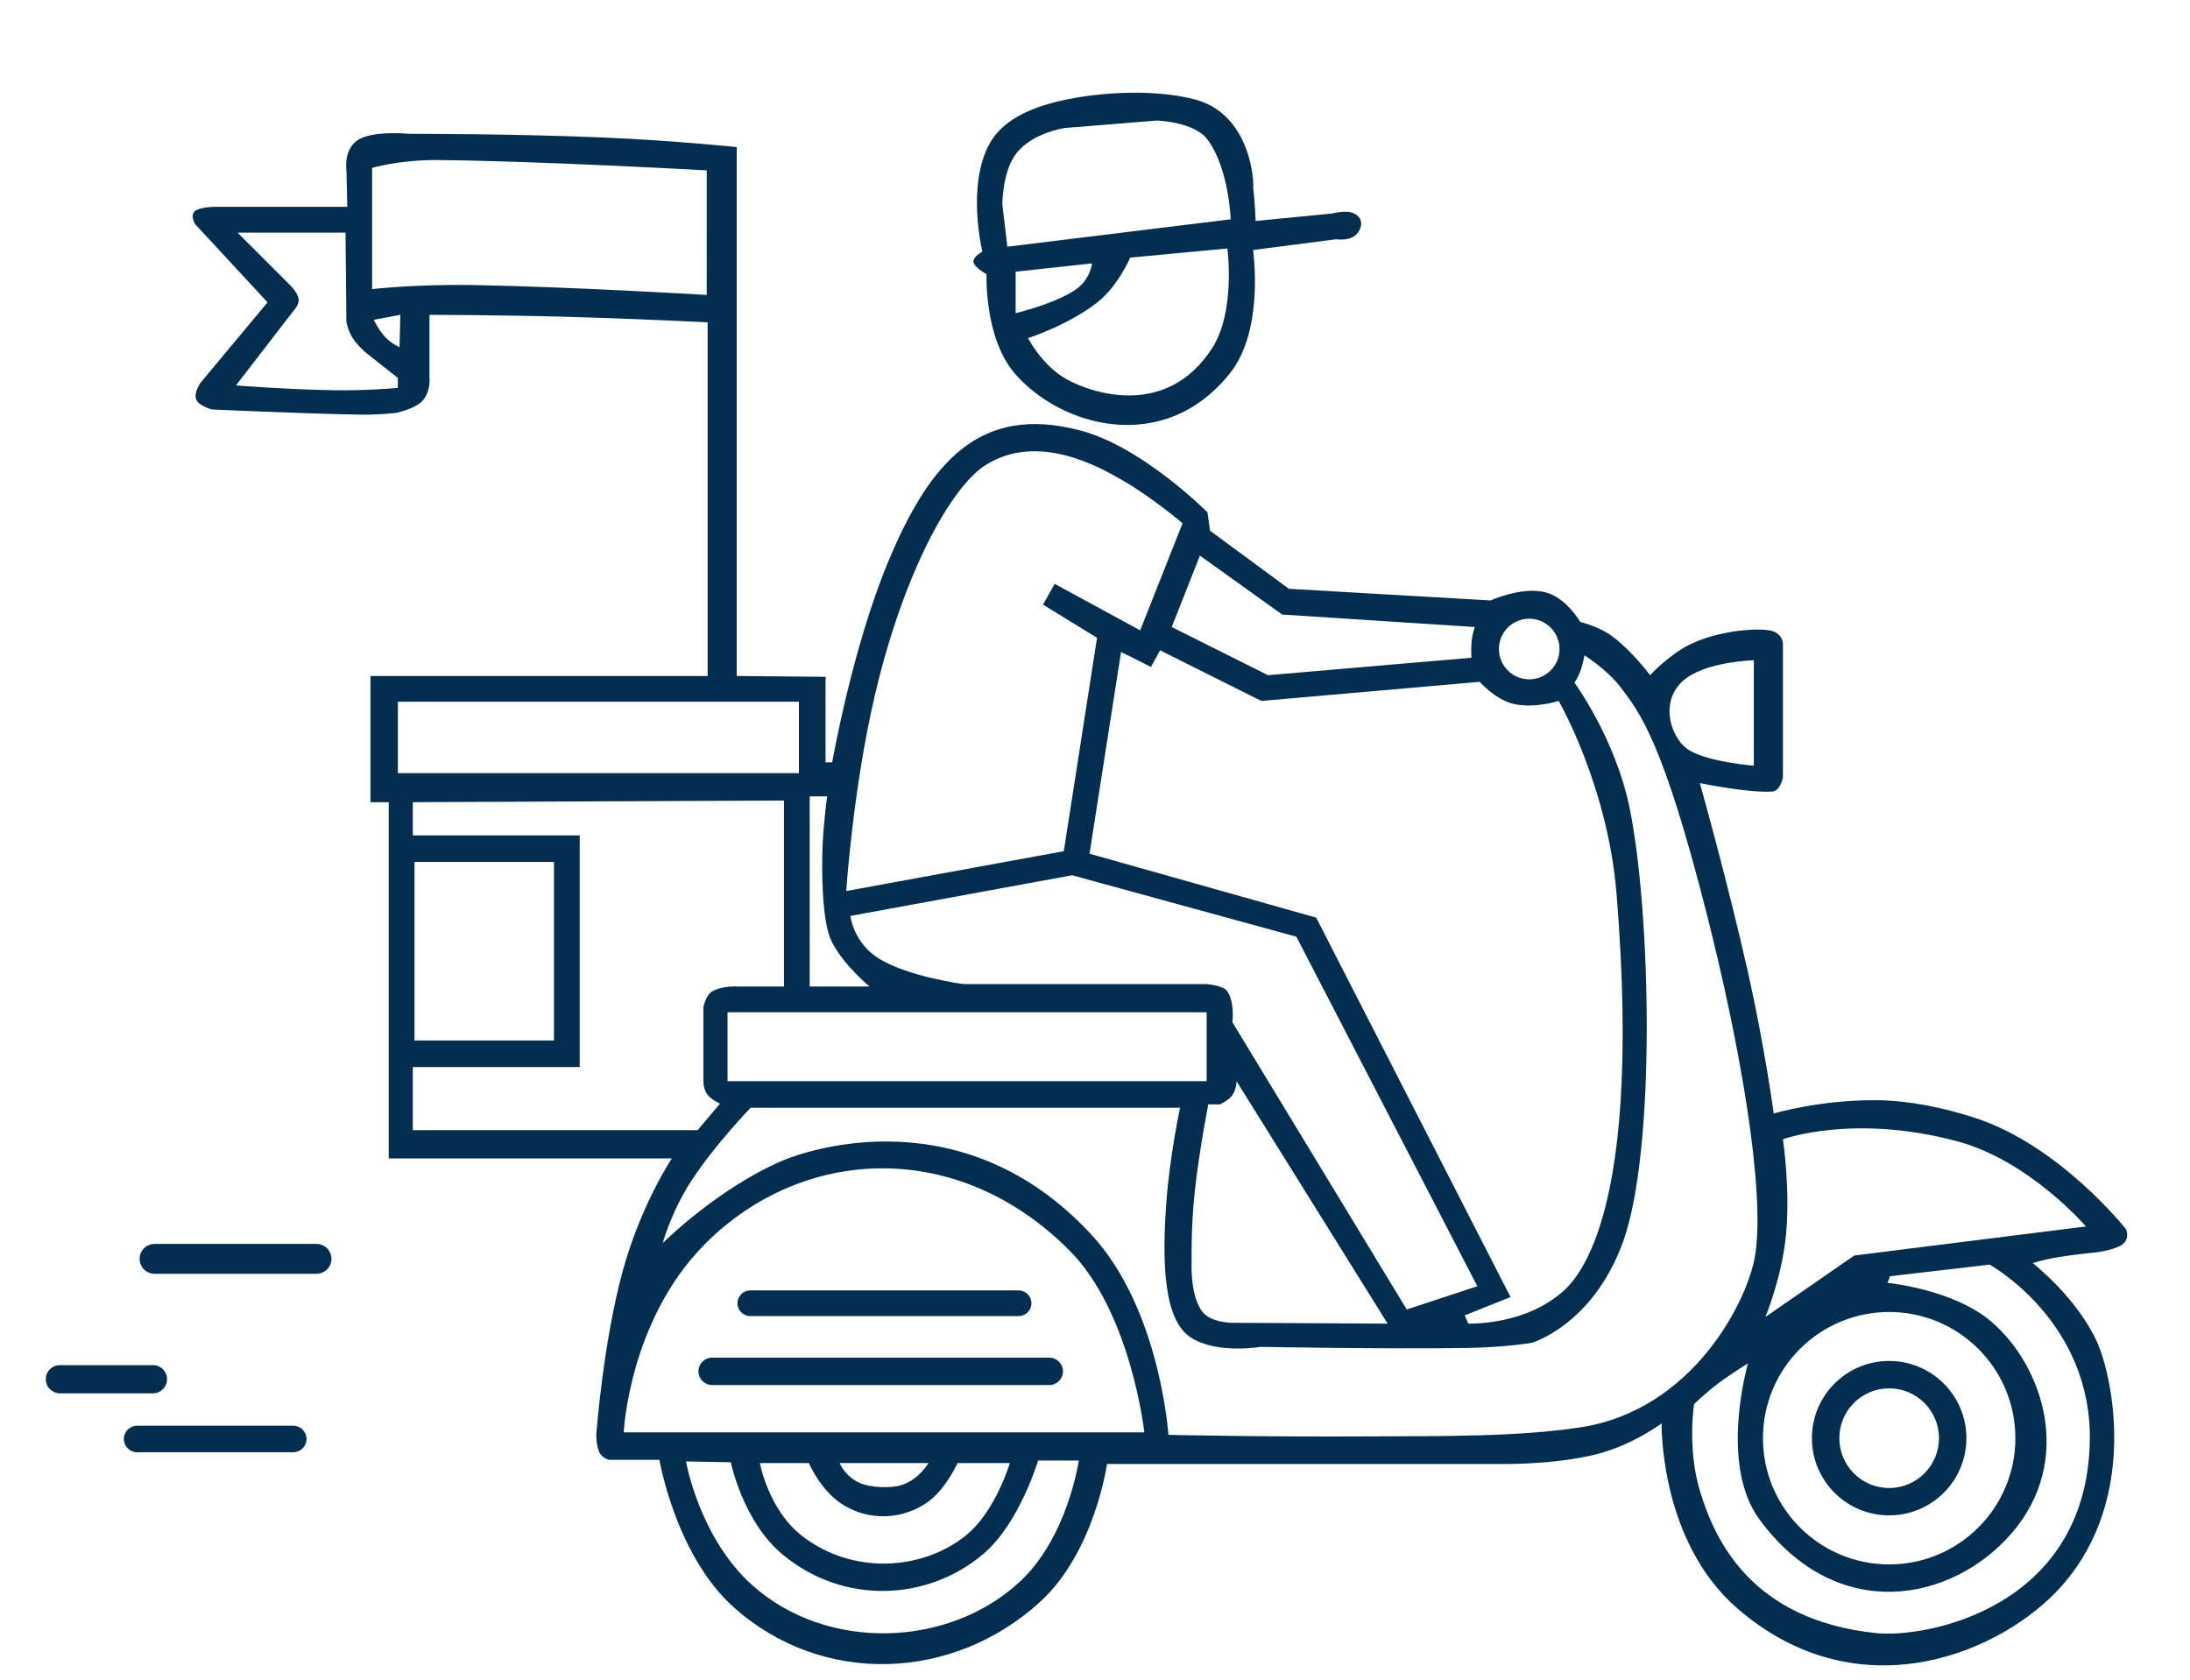 <?xml version="1.0" encoding="UTF-8"?>
<!-- Generator: Adobe Illustrator 15.0.0, SVG Export Plug-In . SVG Version: 6.00 Build 0)  -->
<!DOCTYPE svg PUBLIC "-//W3C//DTD SVG 1.1//EN" "http://www.w3.org/Graphics/SVG/1.1/DTD/svg11.dtd">
<svg version="1.1" id="Слой_1" xmlns="http://www.w3.org/2000/svg" xmlns:xlink="http://www.w3.org/1999/xlink" x="0px" y="0px" width="149.08px" height="114.396px" viewBox="0 403.396 149.08 114.396" enable-background="new 0 403.396 149.08 114.396" xml:space="preserve">
<g>
	<g>
		<path fill="#032E4F" d="M39.9,182.426l-0.865-1.936l-4.161,2.06l0.906,1.771L39.9,182.426z M109.433,612.291H80.44    c-0.58,0-1.049,0.47-1.049,1.049s0.469,1.049,1.049,1.049h28.992c0.58,0,1.049-0.47,1.049-1.049S110.013,612.291,109.433,612.291z     M85.237,305.475c-0.293-0.195-0.814-0.067-0.814-0.067s-4.846,0.666-9.869,4.7c-3.946,3.168-6.198,8.432-6.198,8.432    s-0.144,0.395,0.017,0.682c0.262,0.471,0.855,0.495,1.27,0.219c0.24-0.16,0.379-0.543,0.379-0.543s0.988-2.019,2.736-4.266    c1.045-1.346,2.415-2.747,3.867-3.916c3.438-2.771,8.076-3.641,8.076-3.641s0.373-0.084,0.627-0.326    C85.543,306.542,85.903,305.919,85.237,305.475z M12.652,240.71c-0.512,0-0.927,0.416-0.927,0.928    c0,0.512,0.415,0.926,0.927,0.926h16.064c0.512,0,0.927-0.414,0.927-0.926c0-0.512-0.415-0.928-0.927-0.928H12.652z     M54.59,298.802c0,1.982,1.607,3.591,3.59,3.591c1.983,0,3.59-1.607,3.59-3.591s-1.609-3.59-3.59-3.59    C56.198,295.212,54.59,296.818,54.59,298.802z M59.965,298.802c0,0.984-0.799,1.785-1.785,1.785c-0.986,0-1.785-0.799-1.785-1.785    c0-0.985,0.799-1.784,1.785-1.784C59.166,297.018,59.965,297.814,59.965,298.802z M80.987,649.946H57.921    c-0.479,0-0.867,0.388-0.867,0.866c0,0.478,0.389,0.865,0.867,0.865h23.066c0.479,0,0.865-0.388,0.865-0.865    C81.853,650.334,81.466,649.946,80.987,649.946z M46.159,195.827l-0.948-1.896l-4.067,2.237l0.982,1.73L46.159,195.827z     M7.201,214.511c3.393,8.414,12.173,20.277,28.048,26.643c12.764,5.119,30.494,5.414,45.174-1.859    c15.094-7.477,22.682-21.883,24.814-28.113c2.431-7.098,2.38-15.409,2.38-15.409s0.136-2.192-1.36-3.981    c-1.064-1.273-3.912-2.321-3.912-2.321s-9.52-3.374-21.621-4.498c-16.125-1.499-36.004-0.857-36.004-0.857    s-0.809-4.903-3.315-7.561c-1.051-1.114-3.525-1.947-5.913-1.799c-2.414,0.149-4.736,1.287-4.736,1.287s0.254-2.507,1.228-4.579    c0.748-1.592,2.274-2.876,2.274-2.876s0.247-0.3,0.247-0.618c0-0.663-0.291-1.049-1.106-0.795    c-0.549,0.171-0.995,0.631-0.995,0.631s-1.319,1.399-2.086,3.142c-0.818,1.858-1.086,4.066-1.086,4.066l-4.243-6.755l-1.647,0.865    l4.16,6.467c0,0-2.448-1.027-4.863-0.949c-2.018,0.065-4.075,1.237-4.075,1.237s-0.19,0.682,0.046,1.109    c0.192,0.347,0.819,0.456,0.819,0.456s2.038-1.03,4.2-0.989c2.163,0.042,4.45,1.153,4.45,1.153s-2.168,1.877-3.237,3.984    c-1.094,2.156-1.088,4.543-1.088,4.543s-8.995,0.642-16.759,4.254c-1.541,0.717-2.422,1.781-2.926,2.792    c-0.3,0.602-1.481,3.163,0.036,11.423C4.671,207.682,5.87,211.21,7.201,214.511z M105.092,203.422    c0.388-1.953-1.907,13.691-11.813,23.527c-13.545,13.451-29.032,15.41-26.779,14.949c-4.298,0.879-10.016,1.354-15.471,0.986    c-10.467-0.707-20.396-6.169-20.396-6.169s-11.39-6.055-17.822-15.934c-2.779-4.269-4.924-9.111-6.035-13.369    c-1.354-5.191-1.352-9.416-1.352-9.416s3.419,2.568,9.552,3.852c9.802,2.051,24.101,3.192,24.101,3.192s1.434,1.58,2.963,3.216    c1.981,2.117,4.458,4.3,7.664,2.975c2.767-1.145,2.719-5.737,2.719-5.737l11.369,0.042l0.33,0.864c0,0-7.785,4.286-2.754,12.134    c4.308,6.72,11.857,1.459,11.857,1.459s1.112,0.41,2.13,0.279c1.08-0.137,2.07-0.814,2.07-0.814s2.602,0.982,4.75,2.91    c2.236,2.005,4.023,4.957,4.023,4.957l5.932-3.871c0,0-2.436-4.07-2.934-7.773c-0.422-3.151,1.08-6.025,1.08-6.025    s2.867-0.957,3.959-2.701c1.281-2.043,0.82-4.92,0.82-4.92s3.35-0.73,6.197-1.803c2.357-0.887,4.307-2.151,4.307-2.151    S105.606,200.82,105.092,203.422z M42.207,205.411l7.978,0.247c0,0,0.226,3.194-1.127,3.773c-2.387,1.023-4.338-1.344-4.338-1.344    L42.207,205.411z M66.198,206.21c-0.164-0.405-0.225-0.924-0.225-0.924s7.934-0.225,15.037-1.012    c6.226-0.689,11.738-1.953,11.738-1.953s0.874,2.428-0.12,3.692c-1.12,1.424-4.123,1.703-4.123,1.703s0.678,3.39-2.855,5.245    c-3.369,1.768-6.783-0.508-6.783-0.508s0.843,3.057-1.393,4.951c-1.498,1.269-4.54,0.279-4.54,0.279s-5.545,5.65-10.093-0.758    c-4.299-6.055,3.915-9.705,3.915-9.705S66.417,206.753,66.198,206.21z M65.686,203.269c0,0,0.447-2.689,2.204-3.438    c3.621-1.544,5.746,0.761,5.746,0.761s0.14-6.279,5.728-6.39c5.676-0.112,6.258,5.524,6.258,5.524s2.447-1.084,4.197-0.865    c1.533,0.191,2.394,1.689,2.394,1.689s-5.455,1.053-11.417,1.664C73.609,202.951,65.686,203.269,65.686,203.269z M83.276,219.038    c2.022,0.864,4.158,1.942,4.158,1.942s-1.211-1.83-2.004-3.405c-0.6-1.191-0.838-2.237-0.838-2.237s0.617-0.068,1.25-0.35    c0.664-0.295,1.346-0.804,1.346-0.804s-0.015,1.849,0.529,3.709c0.711,2.429,2.023,5.023,2.023,5.023l-2.924,1.937    c0,0-0.959-1.812-2.892-3.534c-1.833-1.632-4.647-3.181-4.647-3.181l0.453-0.453C79.731,217.685,81.458,218.259,83.276,219.038z     M80.679,215.914l0.043-0.74c0,0,0.448,0.184,0.936,0.249c0.576,0.077,1.205,0.038,1.205,0.038l0.412,1.566L80.679,215.914z     M59.919,186.002c3.164,0.035,10.452,0.029,17.706,0.685c6.444,0.582,12.794,1.764,17.253,2.775    c9.98,2.264,12.357,4.919,10.18,6.524c-2.961,2.181-10.746,4.152-10.746,4.152s-0.922-1.958-2.631-2.666    c-2.119-0.88-4.906-0.342-4.906-0.342s-1.967-5.035-7.209-4.818c-6.605,0.271-7.374,5.438-7.374,5.438s-3.538-1.148-6.285,0.747    c-1.989,1.372-2.283,4.896-2.283,4.896s-2.891,0.145-5.808,0.164c-2.972,0.021-5.973-0.082-5.973-0.082l-6.179-17.382    C45.667,186.092,52.663,185.922,59.919,186.002z M26.563,182.167c2.581-4.417,8.83-6.026,11.167-5.482    c3.57,0.831,3.889,3.977,5.856,9.426c2.537,7.025,6.241,17.281,6.241,17.281L39.9,202.98c0,0-5.297-5.645-9.271-10.176    c-0.257-0.293-0.511-0.577-0.762-0.856l3.295-2.142l-1.136-1.791l-3.506,2.424C26.128,187.712,24.649,185.443,26.563,182.167z     M7.138,192.32c4.501-2.399,16.944-4.498,16.944-4.498s0.888,2.016,2.62,4.051c3.809,4.478,10.273,11.107,10.273,11.107    s-12.293-1.25-21.044-3.068C10.15,198.711,1.455,195.349,7.138,192.32z M109.433,617.032H80.44c-0.58,0-1.049,0.47-1.049,1.049    s0.469,1.048,1.049,1.048h28.992c0.58,0,1.049-0.469,1.049-1.048S110.013,617.032,109.433,617.032z M63.39,592.627H34.398    c-0.58,0-1.049,0.47-1.049,1.048c0,0.58,0.469,1.049,1.049,1.049H63.39c0.58,0,1.049-0.469,1.049-1.049    C64.439,593.097,63.97,592.627,63.39,592.627z M84.498,604.359h23.433c1.008,0,1.823-0.816,1.823-1.824v-13.401    c0-1.008-0.815-1.824-1.823-1.824H84.498c-1.006,0-1.822,0.816-1.822,1.824v13.401C82.675,603.543,83.492,604.359,84.498,604.359z     M91.519,591.96c3.021,0,5.469,2.449,5.469,5.471s-2.446,5.471-5.469,5.471c-3.021,0-5.471-2.449-5.471-5.471    S88.498,591.96,91.519,591.96z M63.39,582.962H34.398c-0.58,0-1.049,0.47-1.049,1.049s0.469,1.049,1.049,1.049H63.39    c0.58,0,1.049-0.47,1.049-1.049S63.97,582.962,63.39,582.962z M69.269,226.17c-2.116,0-3.831,1.716-3.831,3.831    s1.715,3.83,3.831,3.83c2.116,0,3.831-1.715,3.831-3.83S71.385,226.17,69.269,226.17z M69.269,231.669    c-0.921,0-1.668-0.746-1.668-1.668s0.747-1.668,1.668-1.668s1.668,0.746,1.668,1.668S70.19,231.669,69.269,231.669z     M109.142,238.754c0-0.558-0.451-1.009-1.009-1.009H86.878c-0.557,0-1.009,0.451-1.009,1.009s0.452,1.009,1.009,1.009h21.255    C108.69,239.763,109.142,239.312,109.142,238.754z M81.461,242.4c-0.5,0-0.905,0.406-0.905,0.906s0.405,0.906,0.905,0.906h11.944    c0.5,0,0.906-0.406,0.906-0.906s-0.404-0.906-0.904-0.906H81.461z M109.433,626.697H80.44c-0.58,0-1.049,0.469-1.049,1.048    s0.469,1.049,1.049,1.049h28.992c0.58,0,1.049-0.47,1.049-1.049S110.013,626.697,109.433,626.697z M109.433,621.956H80.44    c-0.58,0-1.049,0.47-1.049,1.048c0,0.58,0.469,1.049,1.049,1.049h28.992c0.58,0,1.049-0.469,1.049-1.049    C110.481,622.426,110.013,621.956,109.433,621.956z M108.413,313.438c-1.445,0-2.619,1.172-2.619,2.619    c0,1.444,1.174,2.616,2.619,2.616s2.617-1.172,2.617-2.616C111.03,314.609,109.856,313.438,108.413,313.438z M108.413,317.189    c-0.627,0-1.137-0.508-1.137-1.135c0-0.628,0.51-1.137,1.137-1.137s1.135,0.509,1.135,1.137    C109.547,316.682,109.04,317.189,108.413,317.189z M38.708,287.007c-0.002,0.019-0.004,0.033-0.012,0.063    c0.002-0.012,0.008-0.021,0.01-0.031C38.707,287.027,38.708,287.018,38.708,287.007z M63.677,349.366    c0.335,0.284,0.835,0.245,1.118-0.089c0.285-0.334,0.246-0.834-0.086-1.118l-14.607-12.724c-0.333-0.285-0.834-0.246-1.117,0.086    c-0.285,0.332-0.246,0.834,0.086,1.119L63.677,349.366z M63.39,578.222H34.398c-0.58,0-1.049,0.47-1.049,1.05    c0,0.577,0.469,1.048,1.049,1.048H63.39c0.58,0,1.049-0.471,1.049-1.048C64.439,578.69,63.97,578.222,63.39,578.222z     M36.143,376.934c0.635,0,1.15-0.515,1.15-1.148c0-0.637-0.516-1.15-1.15-1.15c-0.637,0-1.151,0.516-1.151,1.15    C34.992,376.419,35.506,376.934,36.143,376.934z M37.133,368.167c0-0.635-0.515-1.149-1.15-1.149c-0.635,0-1.15,0.516-1.15,1.149    c0,0.636,0.516,1.149,1.15,1.149C36.619,369.316,37.133,368.803,37.133,368.167z M100.789,556.461    c0-2.887-2.343-5.228-5.229-5.228s-5.227,2.341-5.227,5.228c0,2.888,2.34,5.229,5.227,5.229S100.789,559.349,100.789,556.461z     M92.065,556.462c0-1.931,1.564-3.496,3.494-3.496c1.933,0,3.496,1.565,3.496,3.496c0,1.93-1.563,3.495-3.496,3.495    C93.63,559.957,92.065,558.392,92.065,556.462z M107.291,560.261c0,0.554,0.449,1.002,1.004,1.002h14.313    c0.556,0,1.002-0.448,1.002-1.002c0-0.555-0.446-1.004-1.002-1.004h-14.313C107.74,559.257,107.291,559.706,107.291,560.261z     M126.985,582.386v-18.935H18.943v56.043c0,0-1.656,1.275-2.289,2.761c-0.658,1.538-0.293,3.287-0.293,3.287    s-1.658,0.839-2.256,1.921c-0.676,1.219-0.297,2.699-0.297,2.699s-2.482-1.351-4.822-1.773c-1.541-0.279-3.021,0.15-3.693,0.532    c-2.756,1.567-1.953,4.956-1.391,5.92c1.203,2.067,3.318,2.678,4.412,2.306c1.34-0.452,1.518-2.365,1.338-2.684    c-0.352-0.629-1.498-1.201-1.498-1.201s-0.332-0.362-0.188-0.476c0.129-0.101,0.736,0.05,0.736,0.05s1.299,0.527,2.344,0.973    c0.764,0.326,1.363,0.607,1.363,0.607s-1.518,1.021-1.852,2.225c-0.416,1.5,0.332,3.246,0.332,3.246s-1.102,1.065-1.604,2.586    c-0.557,1.685-0.447,3.898,1.197,5.245c1.918,1.57,5.273,2.825,8.369,3.528c4.373,0.993,10.094,1.424,12.035,1.412    c1.709-0.013,3.545-0.256,4.941-0.838c3.17-1.32,3.568-5.188,3.568-5.188l0.668-1.033h65.342l-1.156,3.344l7.416,2.432l1.52-5.652    h14.103v-38.172c0,0,0.705-0.673,1.664-1.413c0.853-0.657,1.905-1.33,2.848-2.213c-1.937,1.816,7.107-4.836,3.828-13.969    C133.132,583.007,126.985,582.386,126.985,582.386z M9.005,631.499c0,0-1.049-0.368-1.658-0.175    c-0.633,0.202-1.139,0.916-1.064,1.57C6.355,633.531,7,634.112,7,634.112s0.725,0.284,1.02,0.563    c0.061,0.059,0.457,1.001-0.467,1.078c0.285-0.022-1.764-0.529-2.414-1.741c-0.389-0.723-0.578-3.185,1.26-4.004    c1.271-0.566,3.033,0.094,3.033,0.094l4.316,1.701c0,0,0.014,0.453-0.074,0.818c-0.059,0.25-0.23,0.458-0.23,0.458L9.005,631.499z     M29.492,651.278c-3.359-0.025-8.684-1.032-12.311-2.131c-3.221-0.976-5.934-2.294-6.338-4.474    c-0.277-1.499,1.02-3.208,1.02-3.208s0.924,0.939,2.455,1.714c2.09,1.057,5.309,2.12,8.863,2.976    c3.145,0.756,6.469,1.47,9.119,1.63c2.805,0.169,4.848-0.24,4.848-0.24S35.771,651.326,29.492,651.278z M40.24,641.89    c-1.555,4.189-5.295,4.942-14.879,2.776c-11.932-2.696-13.154-5.539-13.279-6.233c-0.354-1.958,2.801-3.756,3.063-4.289    c0.512-1.037,0.244-2.462,0.244-2.462s-0.51-3.086,0.662-4.141c1.256-1.131,4.199-0.236,4.199-0.236s6.201,1.43,10.881,3.892    C38.966,635.316,41.167,639.393,40.24,641.89z M41.039,636.604c0,0-3.926-4.248-9.635-7.11    c-5.748-2.882-13.281-4.376-13.281-4.376s0.041-3.767,2.643-4.082c3.268-0.396,12.975,4.394,18.15,9.965    C41.83,634.139,41.039,636.604,41.039,636.604z M41.404,643.838c0,0,0.746-0.795,0.912-1.741c0.244-1.396-0.063-3.122-0.063-3.122    s1.596-2.43,0.908-4.888c-0.627-2.241-3.441-4.435-5.396-6.257c-3.779-3.521-8.074-6.181-11.738-7.563    c-2.27-0.854-5.047-1.106-5.047-1.106v-53.764h104.242v16.746c0,0-5.633-0.266-10.131,5.576    c-5.188,6.738,0.395,13.215,0.605,20.981c0.146,5.332-1.719,11.371-1.719,11.371l-7.902,23.766L41.404,643.838L41.404,643.838z     M125.526,643.838h-11.608c0,0,3.979-16.661,7.396-26.67c1.465-4.298,4.215-7.369,4.215-7.369v34.039H125.526z M133.728,598.553    c-1.481,3.432-6.014,6.08-6.014,6.08s-3.154,2.854-5.227,6.273c-2.557,4.216-4.135,9.166-4.135,9.166s-1.131,3.75-2.427,8.559    c-2.313,8.59-5.413,20.557-5.413,20.557l-3.951-1.217l4.862-15.135c0,0,2.521-7.299,4.152-12.571    c0.664-2.146,2.424-7.443,1.76-13.613c-0.256-2.375-0.971-4.734-1.478-6.729c-0.391-1.551-2.432-5.871,0.699-11.052    c1.969-3.258,7.139-6.565,12.799-3.931C133.208,586.73,136.039,593.197,133.728,598.553z M133.64,557.98    c0.504,0,0.912-0.408,0.912-0.911c0-0.504-0.408-0.912-0.912-0.912h-15.772c-0.502,0-0.91,0.408-0.91,0.912    c0,0.503,0.408,0.911,0.91,0.911H133.64z M23.409,332.297c-0.268-0.359-0.709-0.484-0.984-0.279l-7.617,5.676    c-0.275,0.205-0.281,0.662-0.014,1.022c0.268,0.359,0.709,0.485,0.984,0.279l7.617-5.675    C23.67,333.115,23.677,332.657,23.409,332.297z M90.001,179.856c3.417,0.415,6.027-3.513,6.027-3.513l19.443,11.149    c0,0,2.764,1.966,5.164,1.608c2.125-0.317,6.54-4.799,3.424-8.062c-2.69-2.817-9.138-4.696-9.138-4.696l-65.246-30.151    c0,0,10.489,10.486,19.085,18.651C75.116,170.879,83.373,179.052,90.001,179.856z M98.831,172.004l20.705,8.788    c0,0,2.357,0.911,2.967,1.866c0.789,1.238-0.48,4.123-2.253,4.138c-1.876,0.016-4.339-1.556-4.339-1.556l-18.51-10.38    L98.831,172.004z M96.579,170.961c0,0-0.66,1.502-1.495,2.927c-0.753,1.287-1.69,2.511-1.69,2.511s-1.518,1.577-3.465,1.375    c-2.488-0.258-5.541-2.309-5.541-2.309l-25.54-22.738L96.579,170.961z M54.152,215.956l1.071-2.595l-1.854-0.742l-1.071,2.431    l-8.897-1.854c0,0-1.153-0.033-1.153,0.33c0,0.336,1.153,1.071,1.153,1.071s-6.572,0.788-9.191,7.552    c-3.51,9.065,4.976,15.803,9.158,17.223c7.111,2.414,14.292,0.201,16.79-6.02c1.552-3.865-0.033-10.27-0.033-10.27    s1.063,0.59,1.574,0.531c0.371-0.042,0.238-0.737,0.238-0.737L54.152,215.956z M47.644,215.997l5.149,1.317l3.46,3.749    l-1.235-0.165l-0.042,1.359l-3.171-3.871c0,0-1.112,0.185-2.307,0.251c-1.386,0.077-2.883,0.036-2.883,0.036    s0.61-0.383,1.136-0.764c0.524-0.381,0.964-0.76,0.964-0.76L47.644,215.997z M58.482,231.898    c-2.192,6.066-10.708,7.898-16.372,4.885c-5.508-2.93-8.707-10.824-4.856-16.121c2.163-2.975,7.548-4.295,7.548-4.295l1.318,0.577    c0,0-1.127,0.767-2.159,1.542c-0.87,0.655-1.754,1.383-1.754,1.383l8.732,0.247l5.231,6.097l-0.042-4.119l1.112,0.164    C57.241,222.257,60.392,226.611,58.482,231.898z M36.143,359.081c-0.637,0-1.151,0.515-1.151,1.149c0,0.638,0.515,1.15,1.151,1.15    c0.635,0,1.15-0.516,1.15-1.15C37.293,359.598,36.778,359.081,36.143,359.081z M63.39,587.886H34.398    c-0.58,0-1.049,0.471-1.049,1.049c0,0.579,0.469,1.05,1.049,1.05H63.39c0.58,0,1.049-0.471,1.049-1.05    C64.439,588.356,63.97,587.886,63.39,587.886z M100.181,308.598c-2.814,0-5.099,2.28-5.099,5.098c0,2.816,2.283,5.098,5.099,5.098    c2.814,0,5.098-2.281,5.098-5.098C105.278,310.878,102.996,308.598,100.181,308.598z M100.181,316.986    c-1.818,0-3.293-1.475-3.293-3.293c0-1.817,1.475-3.293,3.293-3.293c1.819,0,3.293,1.476,3.293,3.293    C103.474,315.512,102,316.986,100.181,316.986z M62.251,647.986c0-0.479-0.389-0.866-0.867-0.866H48.712    c-0.479,0-0.867,0.388-0.867,0.866c0,0.478,0.389,0.864,0.867,0.864h12.672C61.863,648.852,62.251,648.465,62.251,647.986z     M5.313,369.374c0.981,1.262,2.22,2.819,3.439,4.343c0.163,0.198,0.326,0.396,0.489,0.596c0.738,0.905,1.465,1.815,2.11,2.633    c1.313,1.625,2.262,2.787,2.262,2.787l-0.07,0.451l0.101,2.211h1.886c-0.047-0.808-0.094-1.613-0.145-2.414    c-0.524-8.396-1.324-16.09-1.324-16.09l-0.825-9.9c0,0,0.003-0.799-0.371-1.123c-0.936-0.809-1.335,0.304-1.392,0.838    c-0.079,0.746,0.081,1.744,0.081,1.744l1.777,21.074l-6.855-8.314c0,0-1.028-1.25-1.458-2.74    c-0.336-1.168-0.097-2.656-0.097-2.656l4.188-20.375c0,0,0.221-1.771,0.92-3.108c0.594-1.14,1.684-1.873,1.684-1.873l10.695-8.222    c0,0,2.244,0.754,4.203,1.195c1.264,0.285,2.557,0.328,2.557,0.328s0.004,0.32,0.177,0.606c0.14,0.231,0.458,0.442,0.458,0.442    l-6.854,12.281c0,0-0.462,0.751-0.506,1.452c-0.035,0.569,0.346,1.118,0.346,1.118l6.125,9.902l0.622,25.832h1.743l-0.302-13.359    l-0.349-9.901c0,0,0.776,0.033,1.057-0.626c0.305-0.718,0.117-2.136,0.117-2.136l0.604-12.663l3.172,8.568    c0,0,0.448,0.912,0.987,0.961c0.474,0.046,1.044-0.771,1.044-0.771l4.801-9.45c0,0,0.27-0.873,0.031-1.598    c-0.166-0.508-0.864-0.941-0.864-0.941s-2.101-2.209-3.788-4.178c-1.398-1.631-2.439-3.082-2.439-3.082s0.244-0.328,0.355-0.824    c0.084-0.383,0.041-0.961,0.041-0.961l9.363-1.349c0,0,4.816,2.928,9.613,6.919c5.816,4.834,11.81,10.895,11.81,10.895    s1.858,1.959,3.327,2.283c1.406,0.31,2.426-1.015,2.426-1.015l10.194-13.21l6.703,5.197l-14.52,19.717    c0,0-1.391,2.027-2.971,2.357c-1.65,0.344-3.494-1.011-3.494-1.011L50.503,350.79c0,0-0.648-0.31-1.117-0.233    c-0.398,0.065-1.15,0.756-0.061,1.639c1.303,1.055,3.876,2.443,3.876,2.443s0.119,12.047-0.442,23.485    c-0.07,1.442-0.156,2.87-0.25,4.269h1.752c0.074-1.151,0.144-2.313,0.205-3.479c0.603-11.39,0.521-22.964,0.521-22.964    s3.237,2.068,6.893,4.386c2.339,1.483,4.85,3.164,6.788,4.159c1.637,0.842,3.43,0.744,4.783-0.109    c1.047-0.66,1.576-1.679,3.168-3.667c5.58-6.975,14.825-19.686,14.825-19.686l-0.911-1.189c0,0,4.077-5.343,6.596-8.172    c1-1.123,2.054-1.549,2.054-1.549s3.588-1.312,6.282-2.552c1.972-0.907,3.277-1.852,3.277-1.852h9.282c0,0,1.4,0.045,2.23-0.57    c1.168-0.875,1.521-2.791,0.102-3.825c-0.961-0.699-2.729-0.687-2.729-0.687s-0.653-2.543-2.582-5.654    c-1.599-2.58-4.172-5.553-7.073-7.785c-8.127-6.254-16.209-5.879-16.209-5.879v-3.016c0,0,2.029-0.682,1.854-3.197    c-0.218-3.147-5.599-3.041-5.8,0.17c-0.18,2.865,2.078,3.107,2.078,3.107v2.977c0,0-8.25-0.393-16.05,5.481    c-6.932,5.22-9.973,13.878-9.973,13.878h-1.509c0,0-1.093,0.151-1.745,0.906c-0.805,0.934-0.644,2.514,0.225,3.354    c0.48,0.465,1.68,0.699,1.68,0.699h16.542c0,0-0.299,1.982,0.843,3.313c0.862,1.004,3.245,1.446,3.245,1.446    s2.089,0.224,2.158,1.116c0.086,1.073-1.842,2.851-1.842,2.851l-1.229-0.754l-9.799,13.094c0,0-1,1.453-2.01,1.602    c-1.032,0.15-2.076-1.007-2.076-1.007s-4.7-4.915-10.104-9.588c-5.307-4.59-11.319-8.938-11.319-8.938l0.595-0.437    c0,0-1.623-1.246-3.462-2.312c-2.057-1.19-4.353-2.213-4.353-2.213l-1.311-4.563c0,0,0.941-0.557,1.711-1.262    c0.674-0.617,1.186-1.396,1.186-1.396s1.82-0.347,3.085-1.383c2.357-1.929,1.649-3.666,1.702-3.582    c-0.539-0.834-1.421-0.319-1.629,0.011c-0.213,0.34-0.182,0.946-0.182,0.946s-0.055,0.476-0.375,0.821    c-0.387,0.421-1.055,0.726-1.055,0.726s0.42-1.073,0.543-2.503c0.182-2.135,0.092-4.915,0.092-4.915s0.588,0.017,0.84-0.342    c0.221-0.313,0.074-1.048,0.074-1.048l0.039-2.26c0,0,0.557-0.307,0.797-0.772c0.367-0.711,0.473-1.688,0.473-1.688l1.35-9.401    c0,0,0.691-0.216,1.409-0.683c0.769-0.504,1.567-1.262,1.567-1.262s2.263-0.539,3.375-1.949c1.493-1.893,1.627-5.498-0.819-7.303    c-1.448-1.068-4.185-0.865-4.185-0.865s-0.52-1.938-2.04-3.104c-1.872-1.439-5.597-1.847-7.924-1.162    c-1.882,0.553-3.563,2.047-3.563,2.047s-1.66-3.351-5.992-3.01c-4.605,0.36-6.108,3.563-6.108,3.563s-2.86-1.111-5.167-0.186    c-2.562,1.029-4.789,5.436-2.941,8.745c1.111,1.991,4.379,2.944,4.379,2.944l0.793,0.951c0,0,0.879,9.747,1.957,15.041    c0.436,2.143,1.733,3.09,1.733,3.09s-0.165,1.754-0.015,3.291c0.147,1.498,0.609,2.778,0.609,2.778s-0.498-0.252-0.901-0.754    c-0.319-0.397-0.567-1.07-0.567-1.07s-0.27-0.819-0.602-1.061c-0.379-0.273-0.824,0.028-0.824,0.028s-0.498,0.508-0.435,1.187    c0.11,1.178,0.948,2.471,2.516,3.373c0.995,0.571,2.123,0.678,2.123,0.678s0.491,0.767,1.173,1.404    c0.664,0.623,1.517,1.118,1.517,1.118l-1.048,5.173c0,0-0.438-0.319-0.902-0.224c-0.518,0.108-1.065,0.637-1.065,0.637    l-3.745,2.283c0,0-0.393,0.334-0.533,0.67c-0.145,0.347-0.038,0.695-0.038,0.695l-10.187,8.029c0,0-1.547,1.146-2.422,2.82    c-0.932,1.781-1.197,4.098-1.197,4.098L3.007,363.68c-0.05,0.434-0.087,0.862-0.093,1.254c-0.003,0.274,0.029,0.52,0.08,0.733    h0.022c0,0,0.024,0.103,0.06,0.239c0.164,0.482,0.392,0.771,0.392,0.771S4.086,367.794,5.313,369.374z M89.521,295.548    c0-0.7,0.567-1.271,1.27-1.271s1.27,0.568,1.27,1.271s-0.567,1.271-1.27,1.271S89.521,296.249,89.521,295.548z M75.995,307.428    c8.648-6.013,21.305-5.949,30.563,0.678c6.428,4.602,9.205,12.615,9.205,12.615l-50.105-0.039    C65.657,320.682,69.036,312.268,75.995,307.428z M62.563,323.934c-0.395,0-0.714-0.318-0.714-0.713    c0-0.396,0.319-0.716,0.714-0.716h56.254c0.395,0,0.715,0.32,0.715,0.716c0,0.394-0.32,0.713-0.715,0.713H62.563z M93.667,325.641    c0,0-2.031,0.477-3.891,0.657c-0.588,0.058-2.314,0.104-3.334-0.041c-1.379-0.196-2.021-0.616-2.021-0.616H93.667z M86.815,330.9    c-1.043-2.438-3.5-1.852-4.863-2.807c-1.354-0.951-1.139-2.457-1.139-2.457h0.635c0,0,1.42,2.443,6.703,2.43    c6.504-0.016,10.791-2.311,10.791-2.311h6.229c-0.001,0.002-0.888,0.496-2.511,1.072c-1.583,0.561-3.883,1.184-5.541,2.556    c-1.646,1.36-2.803,3.177-4.057,4.729c-2.164,2.682-3.92,4.894-3.92,4.894l-4.442-3.45C84.701,335.557,87.586,332.7,86.815,330.9z     M30.242,345.279c-0.265,4.419-0.288,9.479-0.288,9.479s-1.58-2.349-2.966-4.704c-1.392-2.365-2.589-4.736-2.589-4.736    l5.594-9.918c0,0,0.195,1.024,0.443,1.951c0.203,0.765,0.469,1.461,0.469,1.461S30.446,341.854,30.242,345.279z M31.28,326.665    c-1.209-0.815-2.636-1.701-2.636-1.701l1.19-5.078c0,0,1.643,0.759,3.411,0.798c1.638,0.039,3.413-0.639,3.413-0.639l1.35,4.324    l-4.842,3.648C33.167,328.02,32.32,327.367,31.28,326.665z M31.422,331.313c0-0.701,0.567-1.271,1.269-1.271    s1.271,0.569,1.271,1.271s-0.569,1.269-1.271,1.269S31.422,332.014,31.422,331.313z M36.583,337.708    c1.811,2.074,4.122,4.315,4.122,4.315l-3.927,8.054c0,0-2.59-6.731-4.023-11.382c-0.754-2.454-0.817-4.329-0.817-4.329    l1.983-0.118C33.92,334.248,35.019,335.915,36.583,337.708z M39.235,325.718c0,0,1.451,0.49,2.73,1.169    c1.01,0.534,1.912,1.29,1.912,1.29l-8.728,1.39l-0.159-0.437c0,0,1.053-0.909,2.148-1.789    C38.165,326.518,39.235,325.718,39.235,325.718z M21.821,291.839c0,0,2.467,0.824,4.381,0.169    c1.586-0.544,2.681-2.589,2.681-2.589s1.939,0.824,3.532,0.531c1.291-0.238,2.299-1.603,2.299-1.603s0.216-0.271,0.156-0.533    c-0.088-0.377-0.641-0.729-0.958-0.67c-0.339,0.063-0.704,0.41-0.704,0.41s-0.92,0.648-1.788,0.666    c-1.153,0.021-2.337-0.588-2.337-0.588s-0.443-0.271-0.719-0.22c-0.35,0.065-0.551,0.459-0.551,0.459s-0.697,1.743-1.848,2.261    c-2.592,1.164-4.619-0.816-4.529-0.726c-0.455-0.464-0.685-1.218-0.685-1.218s0.026-0.438-0.271-0.724    c-0.197-0.19-0.759-0.271-0.759-0.271s-2.213-0.36-3.26-1.877c-1.58-2.286-0.494-5.33,1.826-6.246    c0.688-0.271,1.484-0.454,2.157-0.354c0.845,0.125,1.497,0.584,1.497,0.584s0.494,0.521,0.938,0.736    c0.582,0.284,0.881-0.019,1.098-0.345c0.167-0.248,0.224-0.553,0.224-0.553s0.607-1.637,1.688-2.414    c1.837-1.321,4.204-1.11,5.828-0.361c0.963,0.443,1.727,1.508,1.727,1.508s0.189,0.786,0.541,1.279    c0.492,0.688,0.988,0.593,1.432,0.182c0.526-0.486,0.714-1.104,1.211-1.609c0.432-0.438,1.107-0.772,2.318-1.106    c2.85-0.788,5.063,0.04,6.518,1.177c0.796,0.622,1.271,1.823,1.271,1.823s0.016,0.511,0.141,0.878    c0.168,0.484,0.403,0.666,0.971,0.633c0.367-0.021,0.873-0.162,0.873-0.162s1.554-0.211,2.645,0.445    c1.262,0.756,1.953,2.871,0.936,4.6c-0.303,0.517-0.975,1.021-1.629,1.246c-0.812,0.28-1.594,0.215-1.594,0.215    s-1.109,1.896-2.904,2.26c-1.586,0.32-3.412,0.141-4.443-0.598c-1.025-0.73-1.262-2.018-1.262-2.018s-0.249-0.629-0.465-0.77    c-0.566-0.371-1.115-0.041-1.295,0.688c-0.041,0.396-0.07,2.362,2.529,3.903c1.49,0.884,3.795,0.778,3.795,0.778l-1.311,9.521    H23.133L21.821,291.839z M42.728,305.13c0,0-1.036-0.172-2.069-0.539c-1.029-0.364-2.058-0.93-2.058-0.93l-0.634-0.478h4.721    L42.728,305.13z M23.923,306.16c0,0-0.383-0.743-0.53-1.497c-0.15-0.772-0.064-1.558-0.064-1.558l8.965,0.078    c0,0-1.851,1.092-4.034,1.867C26.266,305.761,23.923,306.16,23.923,306.16z M27.811,316.516c0,0,1.084-0.146,2.082-0.722    c0.854-0.489,1.647-1.422,1.647-1.422s0.134-0.295,0.067-0.563c-0.107-0.433-0.44-0.807-1.116-0.668    c-0.388,0.08-0.776,0.438-0.776,0.438s-0.65,0.702-1.502,1.009c-0.855,0.309-1.91,0.221-1.91,0.221s-0.768-1.203-0.973-2.625    c-0.295-2.052-0.059-4.556-0.059-4.556s2.836-0.446,5.392-1.553c2.333-1.013,4.405-2.693,4.405-2.693s1.527,1.31,3.316,2.179    c1.498,0.727,3.311,1.035,3.311,1.035s0.242,3.012-0.102,5.404c-0.229,1.578-1.089,2.887-1.089,2.887s-0.838,0.068-1.713-0.22    c-0.87-0.287-1.778-0.931-1.778-0.931s-0.432-0.521-0.832-0.639c-0.354-0.102-1.134,0.276-0.941,1.09    c0.078,0.328,0.623,0.619,0.623,0.619s0.715,0.674,1.496,1.084c0.842,0.441,1.757,0.623,1.757,0.623s-0.792,0.861-2.003,1.469    c-2.064,1.033-5.233,1.101-7.469-0.059C28.504,317.334,27.811,316.516,27.811,316.516z M26.344,326.075    c0,0,0.877,0.147,1.865,0.715c1.26,0.724,2.695,1.903,2.695,1.903l-0.872,0.119c0,0-1.567,0.051-3.099-0.256    c-1.543-0.309-3.09-0.936-3.09-0.936L26.344,326.075z M18.087,360.77c-0.536,0.026-0.948,0.482-0.923,1.021l1.033,20.604h1.945    l-1.036-20.701C19.081,361.154,18.624,360.742,18.087,360.77z M142.788,488.646c0,0,1.271-0.179,1.721-0.55    c0.508-0.418,0.203-1.032,0.203-1.032s-4.469-5.66-10.223-7.548c-2.191-0.719-4.547-1.194-6.68-1.217    c-3.91-0.043-7.064,0.906-7.064,0.906s-0.619-4.541-1.738-9.543c-1.371-6.131-3.293-12.953-3.293-12.953s3.316,0.688,4.928,0.574    c0.568-0.04,0.728-0.972,0.728-0.972v-8.873c0,0,0.112-0.731-0.604-1.039c-0.601-0.254-2.054-0.092-2.054-0.092    s-1.897,0.116-3.627,0.941c-1.438,0.689-2.76,2.111-2.76,2.111s-1.16-1.568-2.507-2.594c-0.963-0.734-2.241-1.023-2.241-1.023    s-0.968-1.686-2.404-2.031c-1.604-0.387-3.698,0.563-3.698,0.563l-13.736-0.793l-5.369-3.955l-0.17-1.244    c0,0-4.428-4.477-8.693-5.59c-6.748-1.762-10.184,2.063-13.063,8.992c-2.443,5.883-3.793,13.611-3.793,13.611h-0.453v-5.822    l-6.047-0.057v-36.007c0,0-4.426-0.464-9.373-0.665c-6.096-0.246-12.955-0.239-12.955-0.239s-2.346-0.233-3.398,0.384    c-1.066,0.627-0.84,2.104-0.84,2.104l0.057,2.485h-9.102c0,0-0.998,0.027-1.283,0.3c-0.334,0.317,0.039,0.889,0.039,0.889    l4.918,5.313l-4.521,5.426c0,0-0.529,0.693-0.336,1.186c0.174,0.438,1.07,0.682,1.07,0.682s6.273,0.281,9.947,0.349    c1.523,0.026,2.602-0.122,2.602-0.122s1.25-0.257,1.754-0.786c0.615-0.646,0.506-1.588,0.506-1.588v-4.297    c0,0,4.588,0.006,9.154,0.129c4.891,0.131,9.781,0.381,9.781,0.381v24.079h-22.95v8.592h1.242v24.249h19.275    c0,0-2.105,3.14-3.348,7.668c-1.326,4.845-1.797,11.099-1.797,11.099s-0.02,0.768,0.213,1.248    c0.186,0.385,0.637,0.504,0.637,0.504h3.447c0,0,1.096,6.492,5.055,10.035c6.061,5.42,14.961,5.02,20.85-0.355    c3.727-3.4,4.563-9.396,4.563-9.396h26.735c0,0,3.601,0.085,6.574-0.661c2.494-0.627,4.446-2.107,4.446-2.107    s-0.168,7.99,5.152,12.6c8.344,7.228,18.162,2.976,22.16-1.616c5.176-5.945,3.363-14.224,2.332-16.509    c-1.375-3.043-4.379-5.383-4.379-5.383s0.734-0.235,1.604-0.381C141.245,488.79,142.788,488.646,142.788,488.646z M22.733,429.964    c-3.082-0.047-6.672-0.328-6.672-0.328l4.014-5.2c0,0,0.324-0.351,0.246-0.728c-0.092-0.438-0.586-0.912-0.586-0.912l-3.561-3.562    h7.348l0.057,6.048c0,0,0.078,0.571,0.428,1.126c0.328,0.52,0.93,1.023,0.93,1.023l2.146,1.694v0.677h0.002    C27.084,429.805,25.051,429.999,22.733,429.964z M27.196,427.034c0,0-0.551-0.24-0.986-0.705c-0.439-0.468-0.766-1.16-0.766-1.16    l1.809-0.34L27.196,427.034z M48.11,423.475c0,0-9.23-0.557-15.939-0.673c-3.83-0.067-6.84,0.275-6.84,0.275v-8.252    c0,0,1.836-0.552,4.467-0.531c6.633,0.049,18.313,0.701,18.313,0.701L48.11,423.475L48.11,423.475z M114.883,449.501    c1.593-1.086,4.505-1.155,4.505-1.155v7.178c0,0-2.959-0.226-4.359-1.029C113.704,453.732,112.806,450.921,114.883,449.501z     M104.099,445.518c1.139,0,2.063,0.924,2.063,2.063s-0.924,2.063-2.063,2.063c-1.142,0-2.063-0.924-2.063-2.063    C102.036,446.439,102.958,445.518,104.099,445.518z M103.017,451.313c1.416,0.343,3.088-0.197,3.088-0.197    s3.344,5.791,3.938,13.125c1.92,23.633-3.363,26.879-4.104,27.442c-2.568,1.957-5.994,1.824-5.994,1.824l-0.228-0.563l3.109-1.244    l-13.229-25.832l-15.43-4.353l2.146-13.734l2.035,1.017l0.621-1.13l6.896,3.448l14.864-1.301    C100.735,449.813,101.756,451.007,103.017,451.313z M81.319,484.636c0.307-2.893,0.932-6.051,0.932-6.051h0.793    c0,0,0.594-0.277,0.822-0.6c0.32-0.447,0.309-0.982,0.309-0.982l10.287,16.506l-10.457-0.057c0,0-1.609,0.059-2.221-0.838    c-0.805-1.185-0.664-3.402-0.664-3.402S81.067,487.003,81.319,484.636z M49.524,477.001v-4.691H82.14v4.691H49.524z     M83.892,472.989c0,0,0.18-1.351-0.355-2.119c-0.281-0.402-1.455-0.48-1.455-0.48H65.577c0,0-3.66-0.475-5.703-1.707    c-1.783-1.073-1.984-2.93-1.984-2.93l15.094-2.77l15.262,4.182l12.321,23.797l-4.805,1.584L83.892,472.989z M87.282,445.234    l13.113,0.849c0,0-0.16,0.44-0.211,0.918c-0.062,0.563-0.017,1.174-0.017,1.174l-13.849,1.188l-6.555-3.279l1.92-4.861    L87.282,445.234z M59.565,450.684c1.98-8.427,5.213-14.158,7.518-15.621c3.551-2.25,7.715,0.099,9.318,1.024    c2.035,1.174,4.1,2.931,4.1,2.931l-2.885,7.293l-5.82-3.166l-0.793,1.414l3.676,2.26l-2.262,14.526l-14.811,2.713    C57.606,464.058,58.061,457.081,59.565,450.684z M55.12,457.614h1.188c0,0-0.238,1.659-0.311,3.329    c-0.068,1.652-0.066,5.214,0.627,6.574c0.816,1.605,2.566,3.039,2.566,3.039h-4.07V457.614z M27.084,451.171h27.301v4.86H27.084    V451.171z M28.102,480.337v-4.297h11.361V460.27H28.102v-2.262l25.266-0.111v12.66h-3.223c0,0-1.033-0.059-1.684,0.347    c-0.438,0.272-0.576,1.067-0.576,1.067v4.974c0,0-0.039,0.535,0.252,0.942c0.273,0.383,0.877,0.642,0.877,0.642l-1.525,1.809    H28.102z M28.215,474.231v-12.152h9.496v12.152H28.215z M69.395,511.104c-4.879,4.5-13.119,4.716-18.154,0.24    c-3.643-3.237-4.543-8.455-4.543-8.455l3.053,0.058c0,0,0.809,4.018,3.514,6.272c4.176,3.479,9.926,3.166,13.684-0.039    c2.457-2.096,3.717-6.35,3.717-6.35h2.77C73.434,502.833,72.7,508.056,69.395,511.104z M57.196,505.712    c1.947,1.34,4.373,1.121,6.031-0.113c1.188-0.883,1.953-2.596,1.953-2.596h3.561c0,0-0.959,3.266-2.961,4.902    c-2.922,2.389-7.744,2.771-11.236,0.012c-2.24-1.773-2.816-4.914-2.816-4.914h3.336C55.063,503.003,55.807,504.755,57.196,505.712    z M57.155,503.003h6.047c0,0-0.658,1.141-1.869,1.51c-0.619,0.187-2.023,0.209-2.863-0.184    C57.512,503.884,57.155,503.003,57.155,503.003z M42.458,500.911c0,0,0.355-7.625,5.541-12.832    c6.633-6.662,17.201-7.203,24.811,0.457c4.188,4.213,5.089,12.375,5.089,12.375H42.458z M107.599,500.567    c-4.257,0.655-9.482,0.594-14.271,0.618c-7.429,0.041-13.791-0.104-13.791-0.104s-0.554-8.537-5.217-13.603    c-8.703-9.45-19.354-5.797-21.057-5.063c-4.439,1.906-8.148,5.609-8.148,5.609s0.566-2.115,1.957-4.253    c1.592-2.448,4.033-4.961,4.033-4.961H80.33c0,0-0.695,3.248-0.929,6.386c-0.313,4.229-0.18,8.065,1.668,9.262    c1.769,1.141,4.742,0.633,4.742,0.633s8.541,0.156,14.019,0.074c2.746-0.043,4.465-0.357,4.465-0.357s4.134-1.221,6.177-6.834    c2.293-6.295,1.895-22.719,0.442-29.659c-0.979-4.688-3.735-8.441-3.735-8.441s0.247-0.368,0.396-0.776    c0.188-0.513,0.282-1.089,0.282-1.089s1.502,0.936,2.425,2.129c1.428,1.85,2.959,3.914,5.887,15.42    c2.25,8.836,4.031,18.886,3.302,23.34C118.97,491.938,115.267,499.384,107.599,500.567z M142.258,501.591    c-0.271,11.265-11.094,13.349-14.565,12.984c-8.539-0.896-10.976-6.404-11.963-9.64c-0.888-2.896-0.41-5.946-0.41-5.946    s0.764-0.746,1.596-1.375c0.992-0.746,2.076-1.396,2.076-1.396s-2.002,6.849,0.785,10.629c5.303,7.195,13.119,5.595,17.145,0.951    c4.322-4.981,2.139-11.438-1.381-14.438c-2.578-2.197-7.051-2.627-7.051-2.627l0.168-0.451l6.783-0.791    C135.442,489.493,142.459,493.351,142.258,501.591z M120.01,501.308c0-4.745,3.847-8.592,8.593-8.592    c4.744,0,8.59,3.847,8.59,8.592c0,4.744-3.846,8.593-8.59,8.593C123.856,509.899,120.01,506.052,120.01,501.308z M126.228,488.872    l-6.049,4.182c0,0,1.112-2.688,1.393-5.53c0.313-3.187-0.205-6.564-0.205-6.564s4.762-1.762,11.85,0.129    c4.926,1.313,8.781,5.805,8.781,5.805L126.228,488.872z M22.563,489.099c0-0.563-0.457-1.018-1.02-1.018H10.522    c-0.561,0-1.018,0.455-1.018,1.018c0,0.562,0.457,1.017,1.018,1.017h11.021C22.106,490.114,22.563,489.659,22.563,489.099z     M4.079,498.255h6.33c0.531,0,0.961-0.43,0.961-0.961s-0.43-0.961-0.961-0.961h-6.33c-0.531,0-0.961,0.43-0.961,0.961    S3.547,498.255,4.079,498.255z M9.336,500.458c-0.502,0-0.904,0.406-0.904,0.906c0,0.498,0.404,0.901,0.904,0.901h10.625    c0.5,0,0.904-0.403,0.904-0.901c0-0.5-0.404-0.906-0.904-0.906H9.336z M92.114,419.521c0.553-0.313,0.885-1.269-0.014-1.627    c-0.509-0.205-1.429,0.039-1.429,0.039l-5.198,0.508c0,0-0.033-1.199-0.177-2.387c0.07,0.582,0.193-4.769-3.918-5.877    c-2.969-0.799-7.203-0.484-9.85,0.248c-2.621,0.725-3.668,1.861-4.152,2.73c-1.607,2.878-0.502,7.377-0.502,7.377    s-0.67,0.345-0.604,0.705c0.074,0.4,0.887,0.82,0.887,0.82s-0.17,4.303,1.9,6.736c3.092,3.633,10.16,5.684,14.679,0.004    c2.361-2.972,1.564-8.38,1.564-8.38l5.652-0.733C90.956,419.688,91.647,419.786,92.114,419.521z M69.137,424.718v-2.825    l5.201-0.565c0,0-0.1,1.127-1.188,1.835C71.694,424.111,69.137,424.718,69.137,424.718z M82.515,427.096    c-3.06,4.745-8.071,3.122-9.87,2.139c-1.723-0.944-2.66-2.82-2.66-2.82s2.752-0.885,4.734-2.449c1.384-1.09,2.22-3.033,2.22-3.033    l6.612-0.621C83.551,420.309,84.131,424.583,82.515,427.096z M68.573,420.193l-0.34-2.883c0,0.002-0.01-2.297,0.992-3.524    c1.111-1.365,3.248-1.675,3.248-1.675l6.273-0.508c0,0,2.541,0.074,3.446,1.285c1.47,1.963,1.584,5.439,1.584,5.439    L68.573,420.193z M128.601,506.563c2.903,0,5.258-2.354,5.258-5.258c0-2.901-2.355-5.256-5.258-5.256    c-2.904,0-5.259,2.354-5.259,5.256C123.342,504.21,125.696,506.563,128.601,506.563z M128.601,497.915    c1.873,0,3.391,1.518,3.391,3.391s-1.518,3.394-3.391,3.394s-3.392-1.521-3.392-3.394S126.728,497.915,128.601,497.915z     M51.079,492.997h18.256c0.484,0,0.877-0.391,0.877-0.875s-0.393-0.877-0.877-0.877H51.079c-0.484,0-0.877,0.393-0.877,0.877    S50.594,492.997,51.079,492.997z M71.426,495.825H48.477c-0.514,0-0.932,0.418-0.932,0.932c0,0.517,0.418,0.933,0.932,0.933    h22.949c0.516,0,0.934-0.416,0.934-0.933C72.36,496.243,71.942,495.825,71.426,495.825z"/>
	</g>
</g>
</svg>